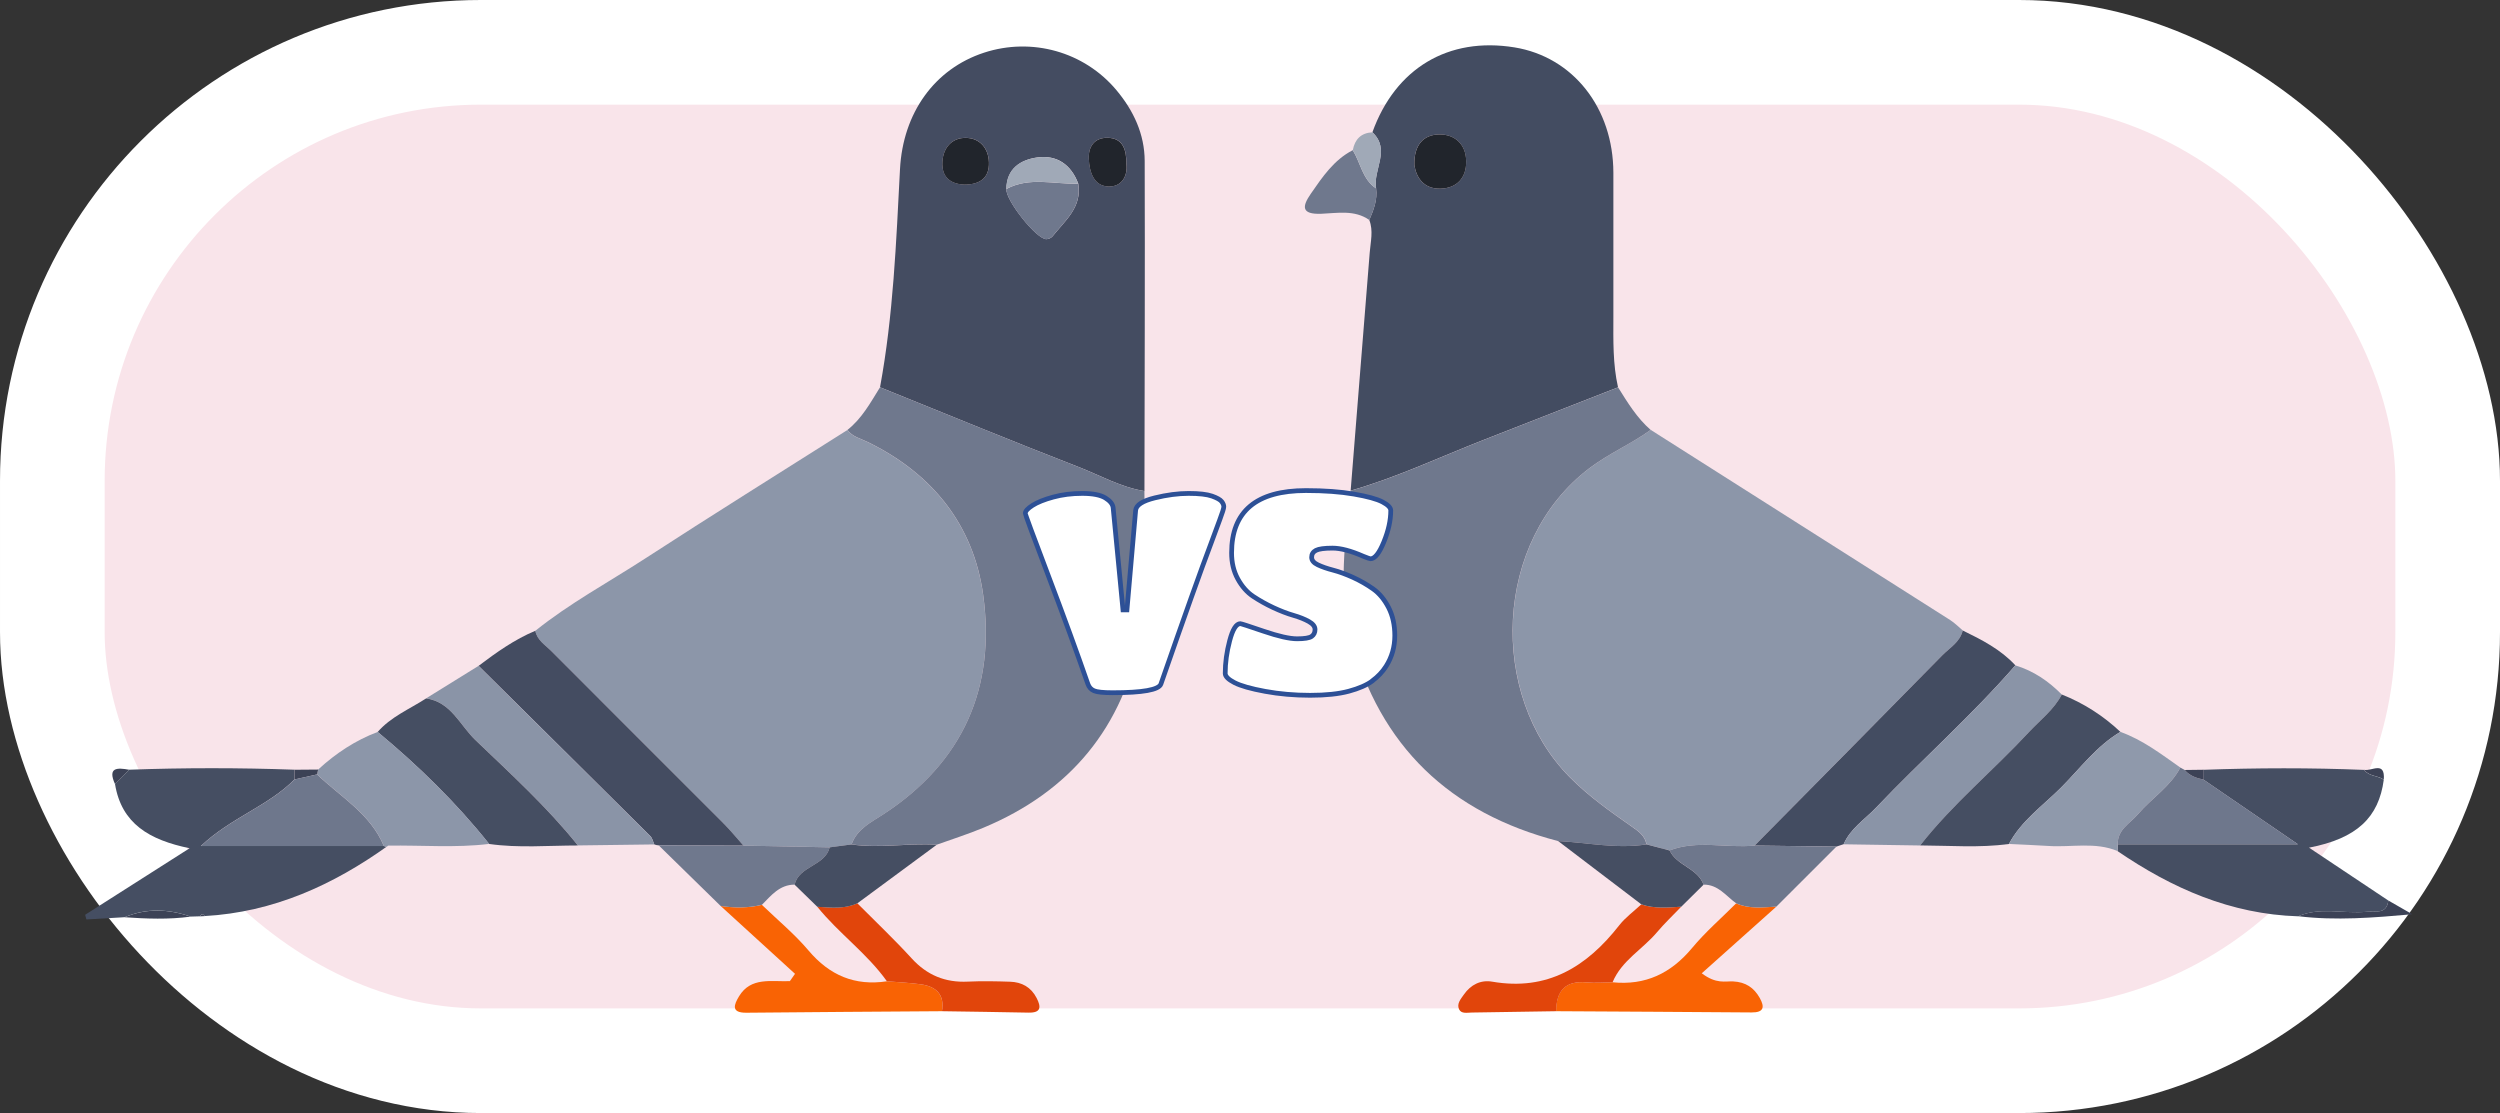 <?xml version="1.0" encoding="UTF-8"?><svg xmlns="http://www.w3.org/2000/svg" viewBox="0 0 525.56 233.99"><rect x="0" y="0" width="525.56" height="233.99" fill="#333333" stroke="none"/><defs><style>.e{fill:#f9e4ea;stroke:#fff;stroke-width:22px;}.e,.f{stroke-miterlimit:10;}.g{fill:#f96304;}.h{fill:#a0a9b7;}.i{fill:#8a94a7;}.j{fill:#8c96a9;}.k{fill:#8f99ab;}.l{fill:#e1450b;}.m{fill:#21252c;}.n{fill:#434c61;}.o{fill:#444c61;}.p{fill:#6f788d;}.q{fill:#6e778c;}.r{fill:#3c4256;}.s{fill:#454e62;}.f{fill:#fff;stroke:#2d5096;}</style></defs><g id="a"/><g id="b"><g id="c"><rect class="e" x="11" y="11" width="503.56" height="211.99" rx="90.11" ry="90.11"/><g id="d"><g><path class="j" d="M347.02,90.37c20.99,13.32,41.98,26.64,62.96,39.98,.95,.61,1.76,1.45,2.64,2.18-.57,2.45-2.72,3.63-4.3,5.23-13.12,13.36-26.3,26.67-39.46,40-5.94,.59-12.02-1.24-17.86,1.02-1.62-.43-3.24-.85-4.85-1.28-.31-1.81-1.65-2.73-3.03-3.7-4.58-3.2-9.11-6.39-13.1-10.42-17.19-17.38-16.04-49.68,4.16-64.98,4.11-3.11,8.76-5.08,12.86-8.03Z"/><path class="j" d="M112.54,132.61c7.2-5.79,15.34-10.17,23.06-15.18,14.09-9.15,28.35-18.04,42.54-27.03,1.03,1.43,2.73,1.79,4.18,2.5,13.57,6.58,22.3,17.37,24.35,32.1,2.7,19.39-4.09,35.23-21.01,46.22-2.46,1.6-5.52,3.07-6.65,6.3-1.53,.21-3.06,.41-4.59,.61-6.04-.12-12.09-.24-18.13-.36-1.42-1.58-2.76-3.23-4.26-4.74-12.06-12.1-24.16-24.16-36.23-36.25-1.25-1.25-2.91-2.21-3.27-4.17Z"/><path class="n" d="M288.51,27.81c4.84-13.46,15.97-20.11,29.87-17.85,12.31,2.01,20.77,12.72,20.79,26.38,.01,10.09,.02,20.19,0,30.28-.01,4.96-.13,9.92,.98,14.8-9.37,3.67-18.73,7.34-28.1,10.99-9.34,3.65-18.43,7.97-28.11,10.73,1.34-16.69,2.68-33.38,4.01-50.06,.18-2.27,.79-4.56-.09-6.83,.9-2.12,1.75-4.26,1.43-6.64-.71-3.9,3.14-8.11-.78-11.8Zm8.82,6.9c.39,2.63,1.99,5.06,5.53,4.95,3.4-.11,5.41-2.26,5.36-5.77-.05-3.57-2.38-5.64-5.6-5.63-3.27,.01-5.42,2.11-5.29,6.45Z"/><path class="o" d="M185,81.42c2.8-15.15,3.4-30.5,4.2-45.84,.62-11.86,7.27-21.1,17.65-24.5,10.06-3.3,21.09-.2,27.84,7.86,3.61,4.31,5.93,9.26,5.95,14.9,.08,23.13-.02,46.26-.05,69.39-4.95-.78-9.28-3.29-13.85-5.06-13.97-5.42-27.83-11.14-41.73-16.75Zm26.55-41.69c-.13,2.42,6.39,10.62,8.45,10.55,.44-.01,1.01-.27,1.28-.61,2.61-3.29,6.23-6.1,5.4-11.07-1.5-4-4.5-6.08-8.63-5.5-3.53,.5-6.43,2.36-6.49,6.62Zm-8.73-.92c3.23-.04,5.19-1.44,5.08-4.69-.1-2.98-1.91-5.09-4.83-5.14-2.94-.05-4.77,2.05-4.95,5.01-.2,3.23,1.7,4.72,4.7,4.82Zm33.98-4.36c.03-3.09-.79-5.41-3.91-5.49-2.75-.07-4.14,1.82-3.99,4.47,.14,2.7,1.02,5.63,4.07,5.77,2.81,.13,4.16-2.18,3.83-4.75Z"/><path class="p" d="M283.95,103.15c9.68-2.75,18.77-7.08,28.11-10.73,9.37-3.66,18.73-7.33,28.1-10.99,2,3.2,3.96,6.43,6.85,8.95-4.1,2.96-8.75,4.92-12.86,8.03-20.2,15.3-21.35,47.6-4.16,64.98,3.99,4.03,8.52,7.22,13.1,10.42,1.38,.97,2.72,1.89,3.03,3.7-6.24,1-12.39-.38-18.58-.7-22.7-5.9-37.47-19.9-43.55-42.7-2.75-10.3-1.18-20.64-.05-30.96Z"/><path class="p" d="M185,81.42c13.9,5.6,27.76,11.32,41.73,16.75,4.57,1.78,8.91,4.28,13.85,5.06-.02,10.05,1.09,20.16-.76,30.13-3.63,19.54-14.85,33.06-33.16,40.68-3.19,1.33-6.49,2.37-9.74,3.54-5.96-.42-11.94,.83-17.9-.08,1.13-3.22,4.19-4.7,6.65-6.3,16.91-11,23.7-26.83,21.01-46.22-2.05-14.73-10.78-25.52-24.35-32.1-1.45-.71-3.15-1.07-4.18-2.5,3.05-2.4,4.86-5.76,6.85-8.96Z"/><path class="s" d="M81.6,177.77c-11.57,8.29-24.13,14-38.58,14.81-.36-.55-.68-.49-.97,.05-.66,.02-1.32,.04-1.98,.06-4.64-1.61-9.27-1.82-13.88,.13l-8.03,.47-.26-.98c7.09-4.51,14.17-9.03,21.96-13.99-8.41-1.73-14.32-5.14-15.68-13.49,.99-1.01,1.98-2.02,2.98-3.02,11.58-.42,23.17-.42,34.75,0v2.04c-5.51,5.6-13.35,8.02-19.68,14h38.46l.47,.15,.44-.23Z"/><path class="s" d="M501.13,163.9c-1.05,7.96-5.67,12.37-15.72,14.3,5.92,3.95,11.3,7.54,16.68,11.12-.38,2.98-2.69,2.17-4.53,2.36-4.8,.49-9.74-1.09-14.44,.95-14.14-.44-26.48-5.86-37.95-13.7,0-.48,.01-.96,.02-1.44h37.89c-7.16-4.9-13.51-9.24-19.86-13.59v-2.07c11.26-.41,22.52-.44,33.77,.02,1.02,1.4,2.86,1.16,4.13,2.07Z"/><path class="o" d="M112.54,132.61c.36,1.96,2.02,2.92,3.27,4.17,12.06,12.1,24.16,24.16,36.23,36.25,1.5,1.5,2.84,3.15,4.26,4.74-5.94-.02-11.88-.03-17.82-.05-.32-.02-.63-.09-.93-.2-.27-.59-.4-1.31-.83-1.74-12.02-11.95-24.07-23.87-36.11-35.8,3.75-2.83,7.56-5.55,11.94-7.38Z"/><path class="n" d="M368.85,177.77c13.16-13.32,26.34-26.63,39.46-40,1.57-1.6,3.73-2.78,4.3-5.23,4.01,1.96,7.98,3.98,11.07,7.33-9.17,10.56-19.67,19.81-29.3,29.93-2.35,2.47-5.38,4.37-6.8,7.67-.51,.17-1.02,.34-1.53,.51-5.74-.07-11.47-.15-17.21-.22Z"/><path class="i" d="M100.6,139.98c12.04,11.93,24.09,23.85,36.11,35.8,.43,.43,.56,1.15,.83,1.74-5.35,.07-10.7,.14-16.05,.21-6.48-8.1-14.15-15.06-21.6-22.21-3.22-3.09-5.08-7.96-10.31-8.71,3.67-2.28,7.35-4.56,11.02-6.83Z"/><path class="i" d="M387.58,177.48c1.42-3.31,4.45-5.2,6.8-7.67,9.62-10.12,20.12-19.37,29.3-29.93,3.81,1.15,6.98,3.32,9.76,6.13-1.68,3.24-4.59,5.4-7,8-7.45,8.04-15.98,15.05-22.78,23.73l-16.07-.25Z"/><path class="s" d="M403.66,177.73c6.79-8.68,15.32-15.69,22.78-23.73,2.41-2.6,5.32-4.76,7-8,4.61,1.83,8.71,4.46,12.32,7.86-5.03,2.98-8.47,7.69-12.5,11.73-3.79,3.79-8.33,6.94-10.94,11.84-6.21,.84-12.44,.33-18.66,.3Z"/><path class="s" d="M89.58,146.82c5.23,.75,7.1,5.62,10.31,8.71,7.45,7.15,15.12,14.11,21.6,22.21-6.22,0-12.46,.57-18.67-.32-6.94-8.71-14.87-16.44-23.43-23.54,2.8-3.21,6.71-4.81,10.18-7.05Z"/><path class="k" d="M422.32,177.43c2.6-4.9,7.15-8.05,10.94-11.84,4.03-4.04,7.47-8.74,12.5-11.73,4.69,1.68,8.58,4.68,12.6,7.5-2.12,4.03-6.05,6.43-8.9,9.79-1.66,1.95-4.33,3.22-4.26,6.33,0,.48-.01,.96-.02,1.44-4.73-1.99-9.7-.75-14.55-1.08-2.77-.18-5.54-.28-8.31-.42Z"/><path class="g" d="M198.02,212.58c-13.71,.1-27.41,.18-41.12,.32-3.32,.03-2.57-1.73-1.54-3.45,2.49-4.13,6.81-3.04,10.69-3.19l1.08-1.54c-5.21-4.76-10.43-9.51-15.64-14.27,2.91,.45,5.8,.45,8.68-.23,3.29,3.18,6.86,6.12,9.8,9.6,4.43,5.23,9.74,7.49,16.48,6.47,2.41,.21,4.83,.3,7.21,.65,3.17,.47,4.96,2.17,4.36,5.64Z"/><path class="j" d="M79.41,153.87c8.56,7.11,16.49,14.83,23.43,23.54-7.06,.87-14.15,.25-21.23,.36l-.44,.23-.47-.15c-2.8-6.77-9.07-10.3-14.04-15.06l.23-1.02c3.69-3.4,7.82-6.13,12.53-7.91Z"/><path class="g" d="M373.45,190.58c-5.14,4.6-10.28,9.19-15.7,14.03,3.07,2.32,4.93,1.62,6.62,1.71,2.59,.13,4.35,1.3,5.57,3.47,1.1,1.96,.84,3.07-1.72,3.05-13.7-.11-27.4-.18-41.09-.26,.02-4.26,1.9-6.47,6.41-6.06,1.8,.16,3.63,0,5.46-.02,6.91,.7,12.28-1.88,16.71-7.2,2.8-3.37,6.16-6.28,9.27-9.39,2.74,1.21,5.61,.86,8.47,.67Z"/><path class="q" d="M445.2,177.48c-.08-3.11,2.6-4.38,4.26-6.33,2.86-3.36,6.78-5.76,8.9-9.79,.3,.17,.61,.34,.91,.51,1.04,1.22,2.46,1.71,3.96,2.02,6.35,4.35,12.7,8.69,19.86,13.59h-37.89Z"/><path class="l" d="M339.01,206.5c-1.82,.02-3.65,.19-5.45,.02-4.51-.41-6.39,1.8-6.41,6.06-5.91,.1-11.82,.2-17.73,.28-.96,.01-2.21,.33-2.69-.69-.54-1.15,.36-2.16,1.01-3.09,1.45-2.08,3.54-3.13,5.96-2.71,11.59,2.01,19.89-3.13,26.71-11.86,1.3-1.66,3.08-2.94,4.63-4.39,2.75,.94,5.58,.67,8.4,.49-1.71,1.78-3.51,3.49-5.1,5.37-3.02,3.59-7.44,5.94-9.34,10.52Z"/><path class="l" d="M198.02,212.58c.61-3.47-1.19-5.17-4.36-5.64-2.38-.35-4.81-.44-7.21-.65-4.18-5.87-10.14-10.08-14.64-15.67,2.84,.19,5.7,.51,8.42-.73,3.82,3.85,7.77,7.58,11.42,11.58,3.24,3.55,7.07,5.12,11.82,4.89,2.95-.14,5.92-.08,8.87,.02,2.46,.08,4.4,1.13,5.58,3.42,.98,1.91,.95,3.13-1.69,3.08-6.07-.13-12.14-.2-18.22-.3Z"/><path class="p" d="M160.17,190.21c-2.87,.69-5.77,.69-8.68,.24-4.34-4.25-8.68-8.49-13.01-12.73,5.94,.02,11.88,.03,17.82,.05,6.04,.12,12.09,.24,18.13,.36-1.02,3.97-6.39,3.85-7.39,7.84-3.16,.01-4.92,2.28-6.87,4.25Z"/><path class="q" d="M373.45,190.58c-2.85,.19-5.72,.54-8.46-.68-2.15-1.55-3.8-3.97-6.86-3.93-1.26-3.5-5.59-3.97-7.14-7.19,5.84-2.26,11.92-.43,17.86-1.02,5.74,.07,11.47,.15,17.21,.22-4.2,4.2-8.4,8.4-12.61,12.6Z"/><path class="s" d="M350.99,178.79c1.54,3.23,5.87,3.69,7.14,7.19-1.56,1.54-3.12,3.09-4.68,4.63-2.82,.18-5.64,.46-8.4-.49-5.83-4.44-11.66-8.87-17.49-13.31,6.19,.32,12.34,1.7,18.58,.7,1.62,.42,3.24,.85,4.85,1.28Z"/><path class="s" d="M167.03,185.97c1-4,6.37-3.87,7.39-7.84,1.53-.2,3.06-.4,4.59-.61,5.96,.91,11.93-.34,17.9,.08-5.56,4.1-11.12,8.2-16.67,12.3-2.72,1.25-5.58,.92-8.42,.73-1.59-1.55-3.19-3.1-4.79-4.66Z"/><path class="p" d="M289.3,39.61c.32,2.38-.53,4.52-1.43,6.64-3.13-2.19-6.72-1.44-10.1-1.31-4.23,.16-4.07-1.52-2.2-4.22,2.44-3.52,4.84-7.1,8.81-9.15,1.66,2.66,2.02,6.13,4.91,8.04Z"/><path class="r" d="M483.12,192.62c4.7-2.04,9.64-.46,14.44-.95,1.84-.19,4.16,.62,4.53-2.36l5.03,2.89c-8.12,.72-16.06,1.38-24,.41Z"/><path class="h" d="M289.3,39.61c-2.9-1.91-3.25-5.37-4.91-8.04,.43-2.29,1.73-3.63,4.13-3.76,3.93,3.69,.08,7.9,.78,11.8Z"/><path class="r" d="M26.19,192.83c4.61-1.94,9.24-1.74,13.88-.13-4.62,.63-9.25,.45-13.88,.13Z"/><path class="r" d="M27.16,161.82c-.99,1.01-1.98,2.02-2.98,3.02-1.62-3.58,.5-3.47,2.98-3.02Z"/><path class="r" d="M66.88,161.78c-.08,.34-.15,.68-.22,1.02-1.58,.35-3.16,.71-4.74,1.06v-2.04c1.65-.01,3.31-.03,4.96-.04Z"/><path class="r" d="M463.23,163.89c-1.51-.31-2.92-.8-3.96-2.02,1.33-.02,2.65-.04,3.98-.05v2.07Z"/><path class="r" d="M501.13,163.9c-1.27-.91-3.11-.66-4.13-2.07,1.54,.37,4.44-1.98,4.13,2.07Z"/><path class="r" d="M42.05,192.64c.3-.54,.62-.6,.97-.05l-.97,.05Z"/><path class="m" d="M297.34,34.71c-.13-4.34,2.02-6.44,5.29-6.45,3.22-.01,5.55,2.06,5.6,5.63,.05,3.51-1.96,5.66-5.36,5.77-3.54,.11-5.14-2.32-5.53-4.95Z"/><path class="p" d="M226.66,38.61c.84,4.97-2.79,7.78-5.4,11.07-.27,.34-.84,.6-1.28,.61-2.06,.07-8.57-8.13-8.44-10.55,4.87-2.62,10.06-.98,15.12-1.12Z"/><path class="m" d="M202.81,38.82c-3.01-.1-4.9-1.59-4.7-4.82,.18-2.96,2.01-5.06,4.95-5.01,2.92,.05,4.73,2.16,4.83,5.14,.11,3.25-1.85,4.65-5.08,4.69Z"/><path class="m" d="M236.79,34.46c.33,2.57-1.02,4.88-3.83,4.75-3.05-.14-3.93-3.07-4.07-5.77-.14-2.65,1.24-4.54,3.99-4.47,3.11,.08,3.94,2.4,3.91,5.49Z"/><path class="h" d="M226.66,38.61c-5.06,.14-10.24-1.5-15.12,1.12,.05-4.27,2.95-6.13,6.49-6.62,4.13-.58,7.13,1.5,8.63,5.5Z"/><path class="q" d="M61.91,163.86c1.58-.35,3.16-.71,4.74-1.06,4.96,4.75,11.24,8.29,14.04,15.06-12.53,0-25.07,0-38.46,0,6.33-5.98,14.17-8.4,19.69-14Z"/></g></g><g><path class="f" d="M215.54,107.92c0-.47,.51-1.03,1.53-1.68,1.02-.65,2.47-1.23,4.34-1.74,1.87-.51,3.9-.77,6.11-.77s3.82,.32,4.84,.94c1.02,.63,1.57,1.32,1.65,2.07l2.07,21.48h.83l1.83-20.95c.12-1.1,1.46-1.97,4.01-2.6,2.56-.63,4.94-.94,7.14-.94s3.84,.19,4.9,.56c1.06,.38,1.74,.76,2.04,1.15,.3,.39,.44,.76,.44,1.09s-.29,1.26-.86,2.77c-.57,1.52-1.17,3.14-1.8,4.87-2.09,5.51-5.61,15.38-10.56,29.63-.43,1.22-3.82,1.83-10.15,1.83-1.97,0-3.27-.14-3.9-.41-.63-.27-1.06-.75-1.3-1.42-2.32-6.69-5.1-14.28-8.32-22.78-3.23-8.5-4.84-12.87-4.84-13.1Z"/><path class="f" d="M288.49,143.16c-1.18,.87-2.82,1.58-4.93,2.15-2.11,.57-4.82,.86-8.14,.86s-6.48-.28-9.47-.83c-2.99-.55-5.13-1.16-6.43-1.83-1.3-.67-1.95-1.32-1.95-1.95,0-2.2,.31-4.5,.94-6.88,.63-2.38,1.38-3.57,2.24-3.57,.16,0,1.79,.53,4.9,1.59,3.11,1.06,5.45,1.59,7.02,1.59s2.6-.17,3.07-.5c.47-.33,.71-.82,.71-1.45s-.43-1.19-1.3-1.68c-.87-.49-1.95-.92-3.25-1.3-1.3-.37-2.71-.92-4.22-1.62-1.52-.71-2.92-1.5-4.22-2.36s-2.38-2.1-3.25-3.69c-.87-1.59-1.3-3.41-1.3-5.46,0-8.73,5.21-13.1,15.64-13.1,3.9,0,7.26,.25,10.09,.74,2.83,.49,4.83,1.04,5.99,1.65,1.16,.61,1.74,1.21,1.74,1.8,0,2.05-.48,4.25-1.45,6.61-.96,2.36-1.9,3.54-2.8,3.54-.16,0-.67-.18-1.53-.53-2.6-1.14-4.75-1.71-6.46-1.71s-2.87,.16-3.48,.47c-.61,.32-.91,.8-.91,1.45s.43,1.18,1.3,1.59c.86,.41,1.94,.79,3.22,1.12,1.28,.33,2.68,.85,4.19,1.53,1.51,.69,2.92,1.5,4.22,2.42,1.3,.92,2.38,2.23,3.25,3.92,.87,1.69,1.3,3.66,1.3,5.9,0,2.36-.61,4.51-1.83,6.43-.75,1.18-1.71,2.2-2.89,3.07Z"/></g></g></g></svg>